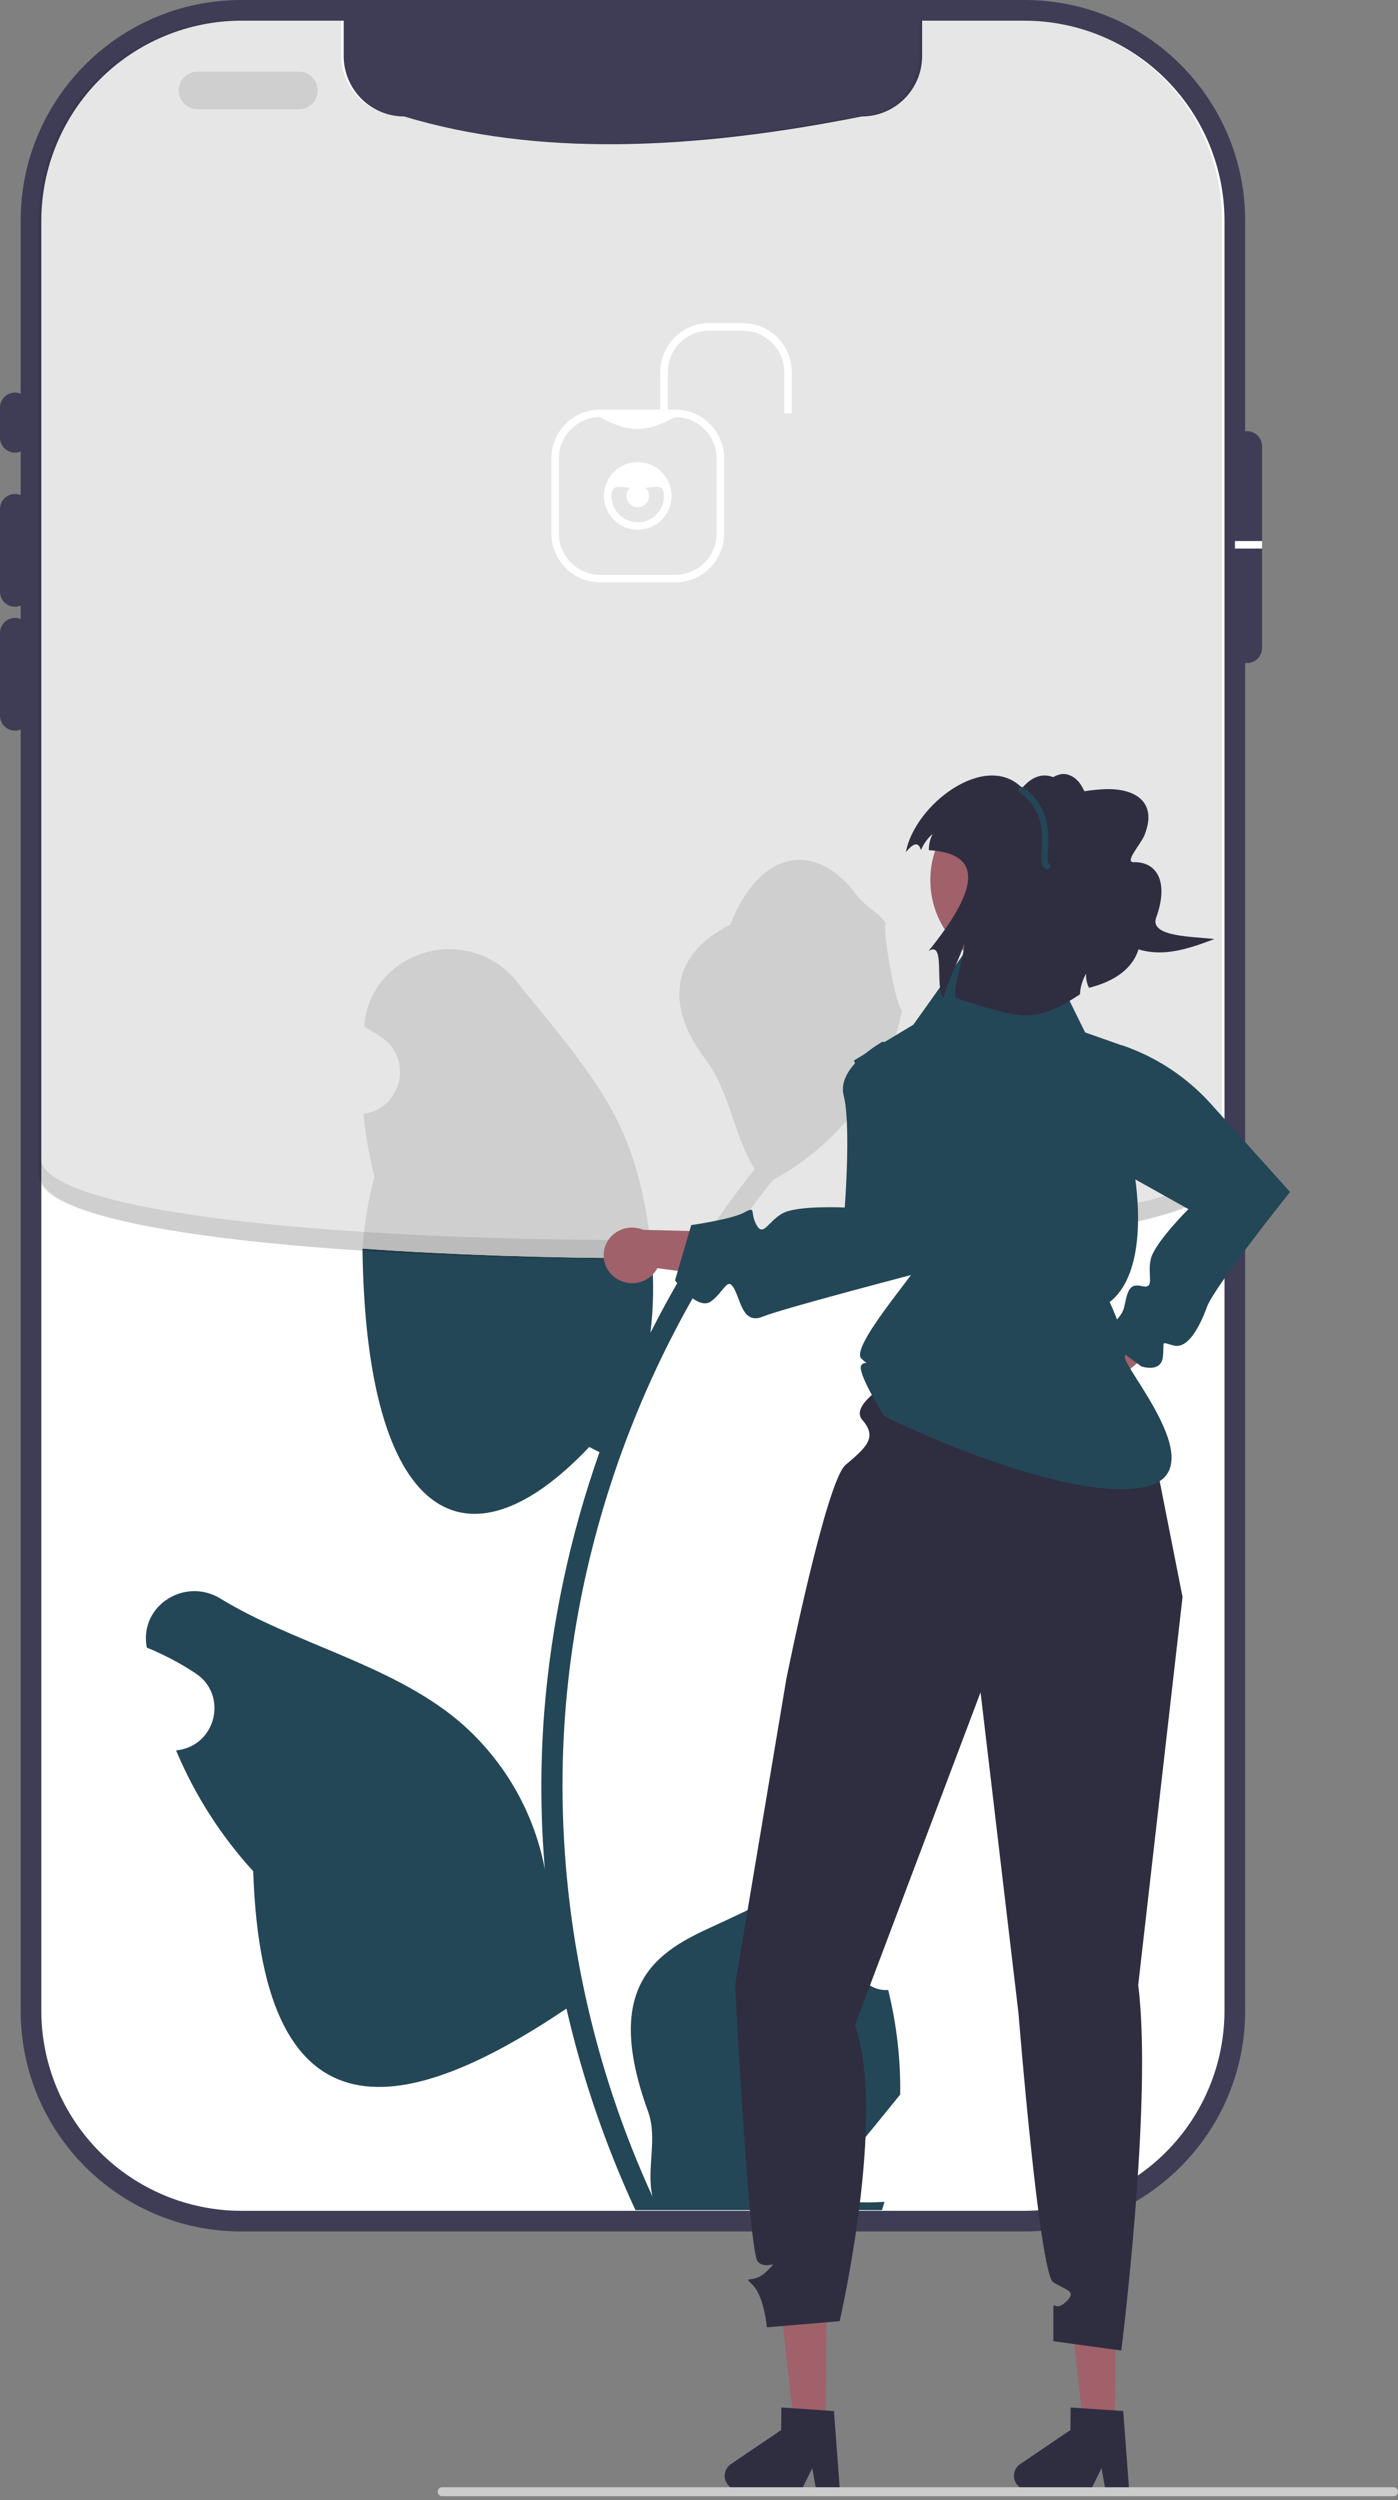 <svg width="217" height="388" viewBox="0 0 217 388" fill="none" xmlns="http://www.w3.org/2000/svg">
<rect x="0" y="0" width="217" height="388" fill="#808080" stroke="none"/>
<g clip-path="url(#clip0_104_135)">
<path d="M159.034 0H37.447C18.537 0 3.207 15.33 3.207 34.24V312.08C3.207 330.99 18.537 346.32 37.447 346.32H159.034C177.945 346.32 193.275 330.99 193.275 312.08V34.24C193.275 15.33 177.945 0 159.034 0Z" fill="#3F3D56"/>
<path d="M190.068 34.243V312.08C190.059 320.308 186.786 328.196 180.968 334.014C175.15 339.832 167.261 343.105 159.033 343.115H37.448C29.22 343.105 21.332 339.832 15.514 334.014C9.696 328.196 6.423 320.308 6.414 312.08V34.243C6.423 26.015 9.696 18.127 15.514 12.308C21.332 6.49 29.22 3.218 37.448 3.208H53.347V8.7C53.348 11.187 54.335 13.571 56.094 15.329C57.852 17.087 60.236 18.075 62.723 18.075C83.306 24.293 107.468 23.323 133.759 18.075C136.245 18.075 138.63 17.087 140.388 15.329C142.146 13.571 143.134 11.187 143.134 8.7V3.208H159.033C167.261 3.218 175.15 6.49 180.968 12.308C186.786 18.127 190.059 26.015 190.068 34.243Z" fill="white"/>
<path d="M2.332 70.255C1.714 70.254 1.121 70.008 0.684 69.571C0.247 69.134 0.001 68.541 0 67.923V63.259C0 62.64 0.246 62.047 0.683 61.61C1.12 61.172 1.714 60.927 2.332 60.927C2.951 60.927 3.544 61.172 3.981 61.61C4.419 62.047 4.664 62.64 4.664 63.259V67.923C4.664 68.541 4.418 69.134 3.98 69.571C3.543 70.008 2.95 70.254 2.332 70.255Z" fill="#3F3D56"/>
<path d="M2.332 94.172C1.714 94.171 1.121 93.925 0.684 93.488C0.247 93.051 0.001 92.458 0 91.84V79.001C0 78.382 0.246 77.789 0.683 77.352C1.12 76.914 1.714 76.668 2.332 76.668C2.951 76.668 3.544 76.914 3.981 77.352C4.419 77.789 4.664 78.382 4.664 79.001V91.84C4.664 92.458 4.418 93.051 3.98 93.488C3.543 93.925 2.95 94.171 2.332 94.172Z" fill="#3F3D56"/>
<path d="M2.332 113.399C1.714 113.399 1.121 113.153 0.684 112.716C0.247 112.278 0.001 111.686 0 111.067V98.228C0 97.61 0.246 97.016 0.683 96.579C1.12 96.142 1.714 95.896 2.332 95.896C2.951 95.896 3.544 96.142 3.981 96.579C4.419 97.016 4.664 97.61 4.664 98.228V111.067C4.664 111.686 4.418 112.278 3.98 112.716C3.543 113.153 2.95 113.399 2.332 113.399Z" fill="#3F3D56"/>
<path d="M193.567 66.915C192.949 66.915 192.357 67.16 191.919 67.596C191.482 68.032 191.236 68.624 191.235 69.242V100.574C191.235 101.192 191.481 101.786 191.918 102.223C192.355 102.66 192.948 102.906 193.567 102.906C194.186 102.906 194.779 102.66 195.216 102.223C195.653 101.786 195.899 101.192 195.899 100.574V69.242C195.897 68.624 195.651 68.033 195.213 67.597C194.776 67.161 194.184 66.916 193.567 66.915Z" fill="#3F3D56"/>
<path d="M46.401 16.951H30.659C29.886 16.951 29.145 16.643 28.598 16.097C28.051 15.55 27.744 14.809 27.744 14.035C27.744 13.262 28.051 12.521 28.598 11.974C29.145 11.427 29.886 11.12 30.659 11.12H46.401C47.174 11.12 47.916 11.427 48.462 11.974C49.009 12.521 49.316 13.262 49.316 14.035C49.316 14.809 49.009 15.55 48.462 16.097C47.916 16.643 47.174 16.951 46.401 16.951Z" fill="#E6E6E6"/>
<path d="M137.863 308.847C133.476 309.122 131.051 303.671 134.37 300.495C134.492 300.012 134.579 299.665 134.701 299.182C134.657 299.077 134.613 298.972 134.569 298.867C130.133 288.288 121.15 294.227 110.699 298.956C102.079 302.856 93.39 307.937 100.6 327.72C102.114 331.876 100.298 336.58 101.272 340.887C92.102 320.884 87.34 299.143 87.31 277.138C87.308 271.617 87.615 266.099 88.229 260.611C88.736 256.113 89.44 251.646 90.341 247.212C94.123 228.755 101.218 211.137 111.282 195.209C110.001 195.227 108.718 195.241 107.432 195.251C105.12 199.027 102.965 202.893 100.967 206.848C101.424 203.007 101.5 199.131 101.191 195.275C85.606 195.27 70.033 194.771 56.264 193.78C56.786 235.979 72.363 244.779 91.465 224.568C92 224.842 92.522 225.116 93.056 225.377C88.455 238.416 85.569 251.999 84.471 265.782C83.849 273.914 83.885 282.083 84.58 290.209C84.567 290.113 84.553 290.017 84.539 289.921C82.784 280.885 77.963 272.732 70.892 266.838C60.391 258.211 45.553 255.034 34.224 248.1C28.77 244.762 21.781 249.076 22.733 255.399C22.748 255.5 22.764 255.6 22.78 255.701C24.468 256.389 26.113 257.182 27.703 258.074C28.613 258.588 29.504 259.133 30.376 259.709C35.344 262.995 33.627 270.696 27.741 271.604L27.607 271.625C27.511 271.638 27.429 271.652 27.333 271.666C30.219 278.556 34.269 284.898 39.306 290.415C40.711 333.756 63.515 328.167 87.913 311.742H87.927C90.404 322.508 93.994 332.988 98.638 343.013H136.904C137.041 342.587 137.165 342.148 137.288 341.723C133.746 341.946 130.19 341.734 126.7 341.093C129.539 337.609 132.378 334.098 135.217 330.614C135.28 330.549 135.34 330.48 135.395 330.408C136.835 328.625 138.289 326.856 139.729 325.073L139.73 325.071C139.807 319.606 139.18 314.153 137.864 308.848L137.863 308.847Z" fill="#244757"/>
<path d="M97.089 176.674C93.376 167.719 86.418 160.177 80.291 152.435C72.931 143.136 57.839 147.194 56.542 158.982C56.53 159.096 56.517 159.21 56.505 159.324C57.416 159.838 58.306 160.383 59.178 160.959C64.146 164.245 62.429 171.946 56.543 172.855L56.409 172.875C56.734 176.155 57.307 179.406 58.124 182.599C57.147 186.258 56.524 190.002 56.264 193.78C70.033 194.771 85.607 195.27 101.192 195.275C100.686 188.421 99.162 181.672 97.089 176.674Z" fill="#E6E6E6"/>
<path d="M137.15 165.325C138.517 162.608 139.482 159.706 140.017 156.712C139.18 156.822 136.862 144.08 137.493 143.299C136.328 141.529 134.241 140.65 132.967 138.923C126.635 130.337 117.909 131.837 113.355 143.504C103.624 148.415 103.53 156.56 109.501 164.393C113.299 169.376 113.821 176.119 117.154 181.454C116.811 181.893 116.454 182.318 116.111 182.757C112.565 187.316 109.278 192.071 106.266 197C107.551 196.99 108.835 196.976 110.116 196.958C113.138 192.177 116.426 187.568 119.965 183.155C127.382 179.108 133.38 172.886 137.15 165.325Z" fill="#E6E6E6"/>
<path opacity="0.1" d="M189.682 34.117V182.521C189.682 199.633 6.028 199.633 6.028 182.521V34.117C6.037 25.889 9.31 18 15.128 12.182C20.946 6.364 28.834 3.091 37.062 3.082H52.962V8.574C52.962 11.06 53.95 13.445 55.708 15.203C57.466 16.961 59.85 17.949 62.337 17.949C82.046 24.139 106.379 23.12 133.373 17.949C135.86 17.949 138.244 16.961 140.002 15.203C141.761 13.445 142.748 11.06 142.748 8.574V3.082H158.648C166.876 3.091 174.764 6.364 180.582 12.182C186.4 18 189.673 25.889 189.682 34.117Z" fill="black"/>
<path d="M115.318 50.153H110.071C108.062 50.156 106.135 50.955 104.714 52.376C103.293 53.797 102.494 55.723 102.492 57.733V63.563H93.163C91.154 63.565 89.227 64.365 87.806 65.785C86.385 67.206 85.586 69.133 85.584 71.142V82.803C85.586 84.813 86.385 86.739 87.806 88.16C89.227 89.581 91.154 90.38 93.163 90.382H104.824C106.833 90.38 108.76 89.581 110.181 88.16C111.602 86.739 112.401 84.813 112.403 82.803V71.142C112.401 69.133 111.602 67.207 110.181 65.785C108.76 64.365 106.833 63.565 104.824 63.563H103.658V57.733C103.66 56.032 104.336 54.402 105.538 53.2C106.741 51.998 108.371 51.321 110.071 51.319H115.318C117.019 51.321 118.649 51.998 119.851 53.2C121.053 54.402 121.73 56.032 121.732 57.733V64.146H122.898V57.733C122.895 55.723 122.096 53.797 120.675 52.376C119.254 50.955 117.328 50.156 115.318 50.153ZM111.237 71.142V82.803C111.235 84.503 110.559 86.134 109.357 87.336C108.154 88.538 106.524 89.215 104.824 89.216H93.163C91.463 89.215 89.833 88.538 88.63 87.336C87.428 86.134 86.752 84.503 86.75 82.803V71.142C86.752 69.442 87.428 67.812 88.63 66.61C89.833 65.407 91.463 64.731 93.163 64.729C98.684 67.941 101.726 66.28 104.824 64.729C106.524 64.731 108.154 65.407 109.357 66.61C110.559 67.812 111.235 69.442 111.237 71.142Z" fill="white"/>
<path d="M98.994 82.22C100.031 82.22 101.046 81.912 101.909 81.336C102.772 80.759 103.444 79.94 103.841 78.981C104.239 78.022 104.343 76.967 104.14 75.949C103.938 74.931 103.438 73.996 102.704 73.262C101.97 72.529 101.035 72.029 100.017 71.826C98.999 71.624 97.944 71.728 96.986 72.125C96.027 72.522 95.207 73.195 94.631 74.058C94.054 74.921 93.746 75.935 93.746 76.973C93.748 78.364 94.301 79.698 95.285 80.681C96.269 81.665 97.602 82.219 98.994 82.22ZM98.994 75.807C101.244 75.807 103.075 74.722 103.075 76.973C103.075 78.055 102.645 79.093 101.879 79.859C101.114 80.624 100.076 81.054 98.994 81.054C97.911 81.054 96.873 80.624 96.108 79.859C95.342 79.093 94.912 78.055 94.912 76.973C94.912 74.722 96.743 75.807 98.994 75.807Z" fill="white"/>
<path d="M98.993 78.722C99.96 78.722 100.743 77.939 100.743 76.973C100.743 76.007 99.96 75.224 98.993 75.224C98.028 75.224 97.244 76.007 97.244 76.973C97.244 77.939 98.028 78.722 98.993 78.722Z" fill="white"/>
<path d="M195.899 83.969H191.695V85.135H195.899V83.969Z" fill="white"/>
<path opacity="0.1" d="M6.292 179.617V182.532C6.292 199.644 189.946 199.644 189.946 182.532V179.617C189.946 196.729 6.292 196.729 6.292 179.617Z" fill="black"/>
<path d="M168.507 221.329C169.647 221.096 170.652 220.428 171.308 219.466C171.963 218.504 172.217 217.324 172.016 216.177C171.971 215.945 171.908 215.717 171.825 215.495L183.771 205.477L180.82 197.627L165.94 213.119C165.046 213.532 164.314 214.228 163.858 215.1C163.402 215.972 163.247 216.971 163.418 217.94C163.625 219.052 164.266 220.036 165.198 220.676C166.131 221.316 167.28 221.559 168.392 221.352C168.43 221.345 168.469 221.337 168.507 221.329Z" fill="#A0616A"/>
<path d="M174.131 162.216L169.394 165.993C169.394 165.993 163.733 176.285 167.791 178.42C171.849 180.555 184.464 187.654 184.464 187.654C184.464 187.654 179.251 192.844 178.636 195.365C178.021 197.886 179.382 200.126 177.221 199.599C175.061 199.072 174.999 200.788 174.472 202.949C173.945 205.11 170.431 207.1 170.431 207.1L177.147 212.055C177.147 212.055 180.256 213.153 180.511 210.544C180.766 207.936 180.058 208.304 182.219 208.831C184.379 209.358 186.2 205.977 187.351 202.823C188.502 199.67 200.244 184.993 200.244 184.993L187.959 171.322C184.209 167.149 179.446 164.012 174.131 162.216V162.216Z" fill="#244757"/>
<path d="M173.052 376.447L168.161 376.406L165.996 357.101L173.215 357.162L173.052 376.447Z" fill="#A0616A"/>
<path d="M157.386 384.224C157.382 384.804 157.607 385.362 158.014 385.775C158.42 386.189 158.974 386.424 159.554 386.43L169.278 386.511L170.98 383.06L171.606 386.529L175.275 386.562L174.348 374.192L173.072 374.107L167.865 373.748L166.185 373.636L166.156 377.136L158.344 382.434C158.052 382.632 157.812 382.899 157.645 383.211C157.478 383.523 157.389 383.87 157.386 384.224Z" fill="#2F2E41"/>
<path d="M128.15 376.447L123.259 376.406L121.094 357.101L128.312 357.162L128.15 376.447Z" fill="#A0616A"/>
<path d="M112.484 384.224C112.479 384.804 112.705 385.362 113.112 385.775C113.518 386.189 114.072 386.424 114.652 386.43L124.376 386.511L126.078 383.06L126.703 386.529L130.372 386.562L129.446 374.192L128.169 374.107L122.963 373.748L121.283 373.636L121.253 377.136L113.442 382.434C113.149 382.632 112.909 382.899 112.742 383.211C112.575 383.523 112.487 383.87 112.484 384.224Z" fill="#2F2E41"/>
<path d="M140.803 212.973C140.803 212.973 131.412 217.6 133.86 220.385C136.308 223.169 134.296 224.744 131.244 227.36C128.193 229.975 122.049 260.616 122.049 260.616L114.094 308.08C114.094 308.08 116.205 349.524 117.622 351C119.038 352.476 121.218 350.296 119.038 352.476C116.858 354.656 115.115 352.912 116.858 354.656C118.602 356.399 119.038 361.195 119.038 361.195L130.335 360.243C130.335 360.243 137.688 328.386 132.722 314.274L152.203 262.65L158.092 312.462C158.092 312.462 161.325 352.912 163.504 354.22C165.684 355.528 167.255 355.616 165.379 357.315C163.504 359.015 163.504 356.399 163.504 359.015V363.354L174.05 364.801C174.05 364.801 178.948 326.023 176.675 308.08L183.558 247.849L178.197 220.707L172.659 213.409L140.803 212.973Z" fill="#2F2E41"/>
<path d="M95.485 198.293C96.425 198.98 97.596 199.272 98.749 199.109C99.901 198.945 100.944 198.338 101.656 197.417C101.798 197.228 101.924 197.027 102.032 196.817L117.483 198.898L121.298 191.429L99.824 190.867C98.917 190.484 97.909 190.412 96.957 190.662C96.005 190.912 95.163 191.471 94.562 192.25C94.224 192.696 93.977 193.205 93.836 193.747C93.695 194.289 93.662 194.854 93.739 195.408C93.816 195.963 94.001 196.497 94.285 196.98C94.568 197.464 94.944 197.886 95.391 198.224C95.422 198.247 95.453 198.271 95.485 198.293Z" fill="#A0616A"/>
<path d="M142.965 162.633L136.983 161.677C136.983 161.677 129.802 165.597 130.957 170.034C132.113 174.471 131.123 187.405 131.123 187.405C131.123 187.405 123.775 187.048 121.498 188.291C119.22 189.535 118.482 192.05 117.416 190.098C116.35 188.145 117.474 187.11 115.522 188.175C113.57 189.241 107.298 190.131 107.298 190.131L104.777 198.716C104.777 198.716 108.28 203.532 110.38 201.964C112.48 200.395 112.893 198.057 113.959 200.01C115.024 201.962 115.322 205.6 118.427 204.327C121.533 203.054 143.719 197.276 143.719 197.276L146.4 170.472L142.965 162.633Z" fill="#244757"/>
<path d="M137.126 219.592C137.126 219.592 132.902 212.85 133.706 211.861C134.511 210.873 135.518 212.582 133.706 210.855C131.895 209.129 142.054 197.608 142.721 195.911C143.388 194.214 132.552 164.583 132.552 164.583L141.781 159.025L149.581 148.052L163.53 150.283L168.438 160.232L175.37 162.678L175.953 163.261V181.335C175.953 181.335 179.039 196.763 172.251 202.074C172.251 202.074 175.489 209.129 174.618 210.437C173.746 211.745 189.422 228.93 177.119 230.893C163.643 233.043 134.898 218.829 137.126 219.592Z" fill="#244757"/>
<path d="M67.936 386.709C67.936 386.8 67.954 386.89 67.989 386.975C68.023 387.059 68.075 387.136 68.139 387.2C68.204 387.265 68.28 387.316 68.365 387.35C68.449 387.385 68.539 387.403 68.63 387.403H216.306C216.49 387.403 216.667 387.33 216.797 387.199C216.927 387.069 217 386.893 217 386.709C217 386.525 216.927 386.348 216.797 386.218C216.667 386.088 216.49 386.015 216.306 386.015H68.63C68.539 386.015 68.449 386.033 68.365 386.067C68.28 386.102 68.204 386.153 68.139 386.218C68.075 386.282 68.024 386.359 67.989 386.443C67.954 386.527 67.936 386.618 67.936 386.709Z" fill="#CCCCCC"/>
<path d="M158.61 150.799C166.455 150.799 172.815 144.439 172.815 136.594C172.815 128.749 166.455 122.39 158.61 122.39C150.765 122.39 144.406 128.749 144.406 136.594C144.406 144.439 150.765 150.799 158.61 150.799Z" fill="#A0616A"/>
<path d="M169.586 126.093C169.44 124.815 168.564 123.235 167.955 122.101C167.345 120.968 166.168 120.043 164.884 120.122C164.359 120.183 163.857 120.369 163.42 120.666C162.983 120.963 162.625 121.361 162.375 121.827C161.885 122.764 161.617 123.802 161.594 124.86C161.46 127.219 161.854 129.578 162.747 131.766C163.641 133.954 165.011 135.915 166.759 137.506C167.754 138.399 168.952 139.193 170.289 139.224C170.896 139.209 171.495 139.073 172.048 138.824C172.602 138.575 173.101 138.218 173.515 137.773C175.679 135.606 176.006 132.043 174.85 129.207C173.694 126.37 173.179 125.267 170.537 123.717" fill="#2F2E41"/>
<path d="M149.632 146.522C149.87 147.786 147.684 153.796 148.382 154.879C148.382 154.879 155.614 157.391 158.379 157.572C161.757 157.79 164.474 156.405 167.634 154.319C167.691 153.187 168.018 152.086 168.589 151.107C168.541 151.865 168.695 152.623 169.035 153.302C180.868 150.363 177.972 139.744 170.825 134.769L166.074 123.841C167.499 124.316 163.196 116.976 158.659 122.292C152.982 116.51 141.983 124.834 140.605 132.269C141.931 130.591 142.622 130.789 142.962 131.946C143.353 130.973 143.972 130.107 144.767 129.423C144.371 130.205 144.169 131.07 144.178 131.946C153.134 132.502 151.467 138.544 144.126 147.595C146.841 145.905 145.009 153.186 146.458 154.927C146.53 153.711 149.375 147.705 149.632 146.522Z" fill="#2F2E41"/>
<path d="M162.556 134.886C162.671 134.885 162.781 134.844 162.868 134.769C162.954 134.693 163.01 134.589 163.026 134.476C163.042 134.362 163.016 134.247 162.954 134.151C162.891 134.055 162.796 133.985 162.686 133.954C162.584 133.369 162.573 132.772 162.653 132.184C162.808 129.56 163.066 125.167 158.802 122.202C158.699 122.131 158.571 122.103 158.447 122.126C158.324 122.148 158.214 122.219 158.142 122.322C158.07 122.425 158.042 122.552 158.064 122.676C158.087 122.8 158.157 122.91 158.26 122.982C162.086 125.643 161.857 129.546 161.705 132.128C161.618 133.604 161.555 134.671 162.45 134.874C162.485 134.882 162.521 134.886 162.556 134.886Z" fill="#244757"/>
<path d="M162.334 124.502C165.234 123.298 168.323 122.614 171.46 122.48C173.948 122.374 176.916 122.929 177.927 125.204C178.541 126.585 178.214 128.203 177.653 129.606C177.091 131.008 174.468 133.84 175.979 133.809C179.772 133.731 181.392 137.123 179.467 142.395C178.351 145.452 185.277 145.334 188.505 145.743C186.079 146.643 183.617 147.552 181.038 147.768C178.46 147.984 175.706 147.423 173.781 145.695C171.698 143.824 170.898 140.918 170.543 138.141C170.189 135.364 170.171 132.503 169.229 129.866C168.288 127.23 166.125 124.774 163.335 124.54" fill="#2F2E41"/>
</g>
<defs>
<clipPath id="clip0_104_135">
<rect width="217" height="387.403" fill="white"/>
</clipPath>
</defs>
</svg>
